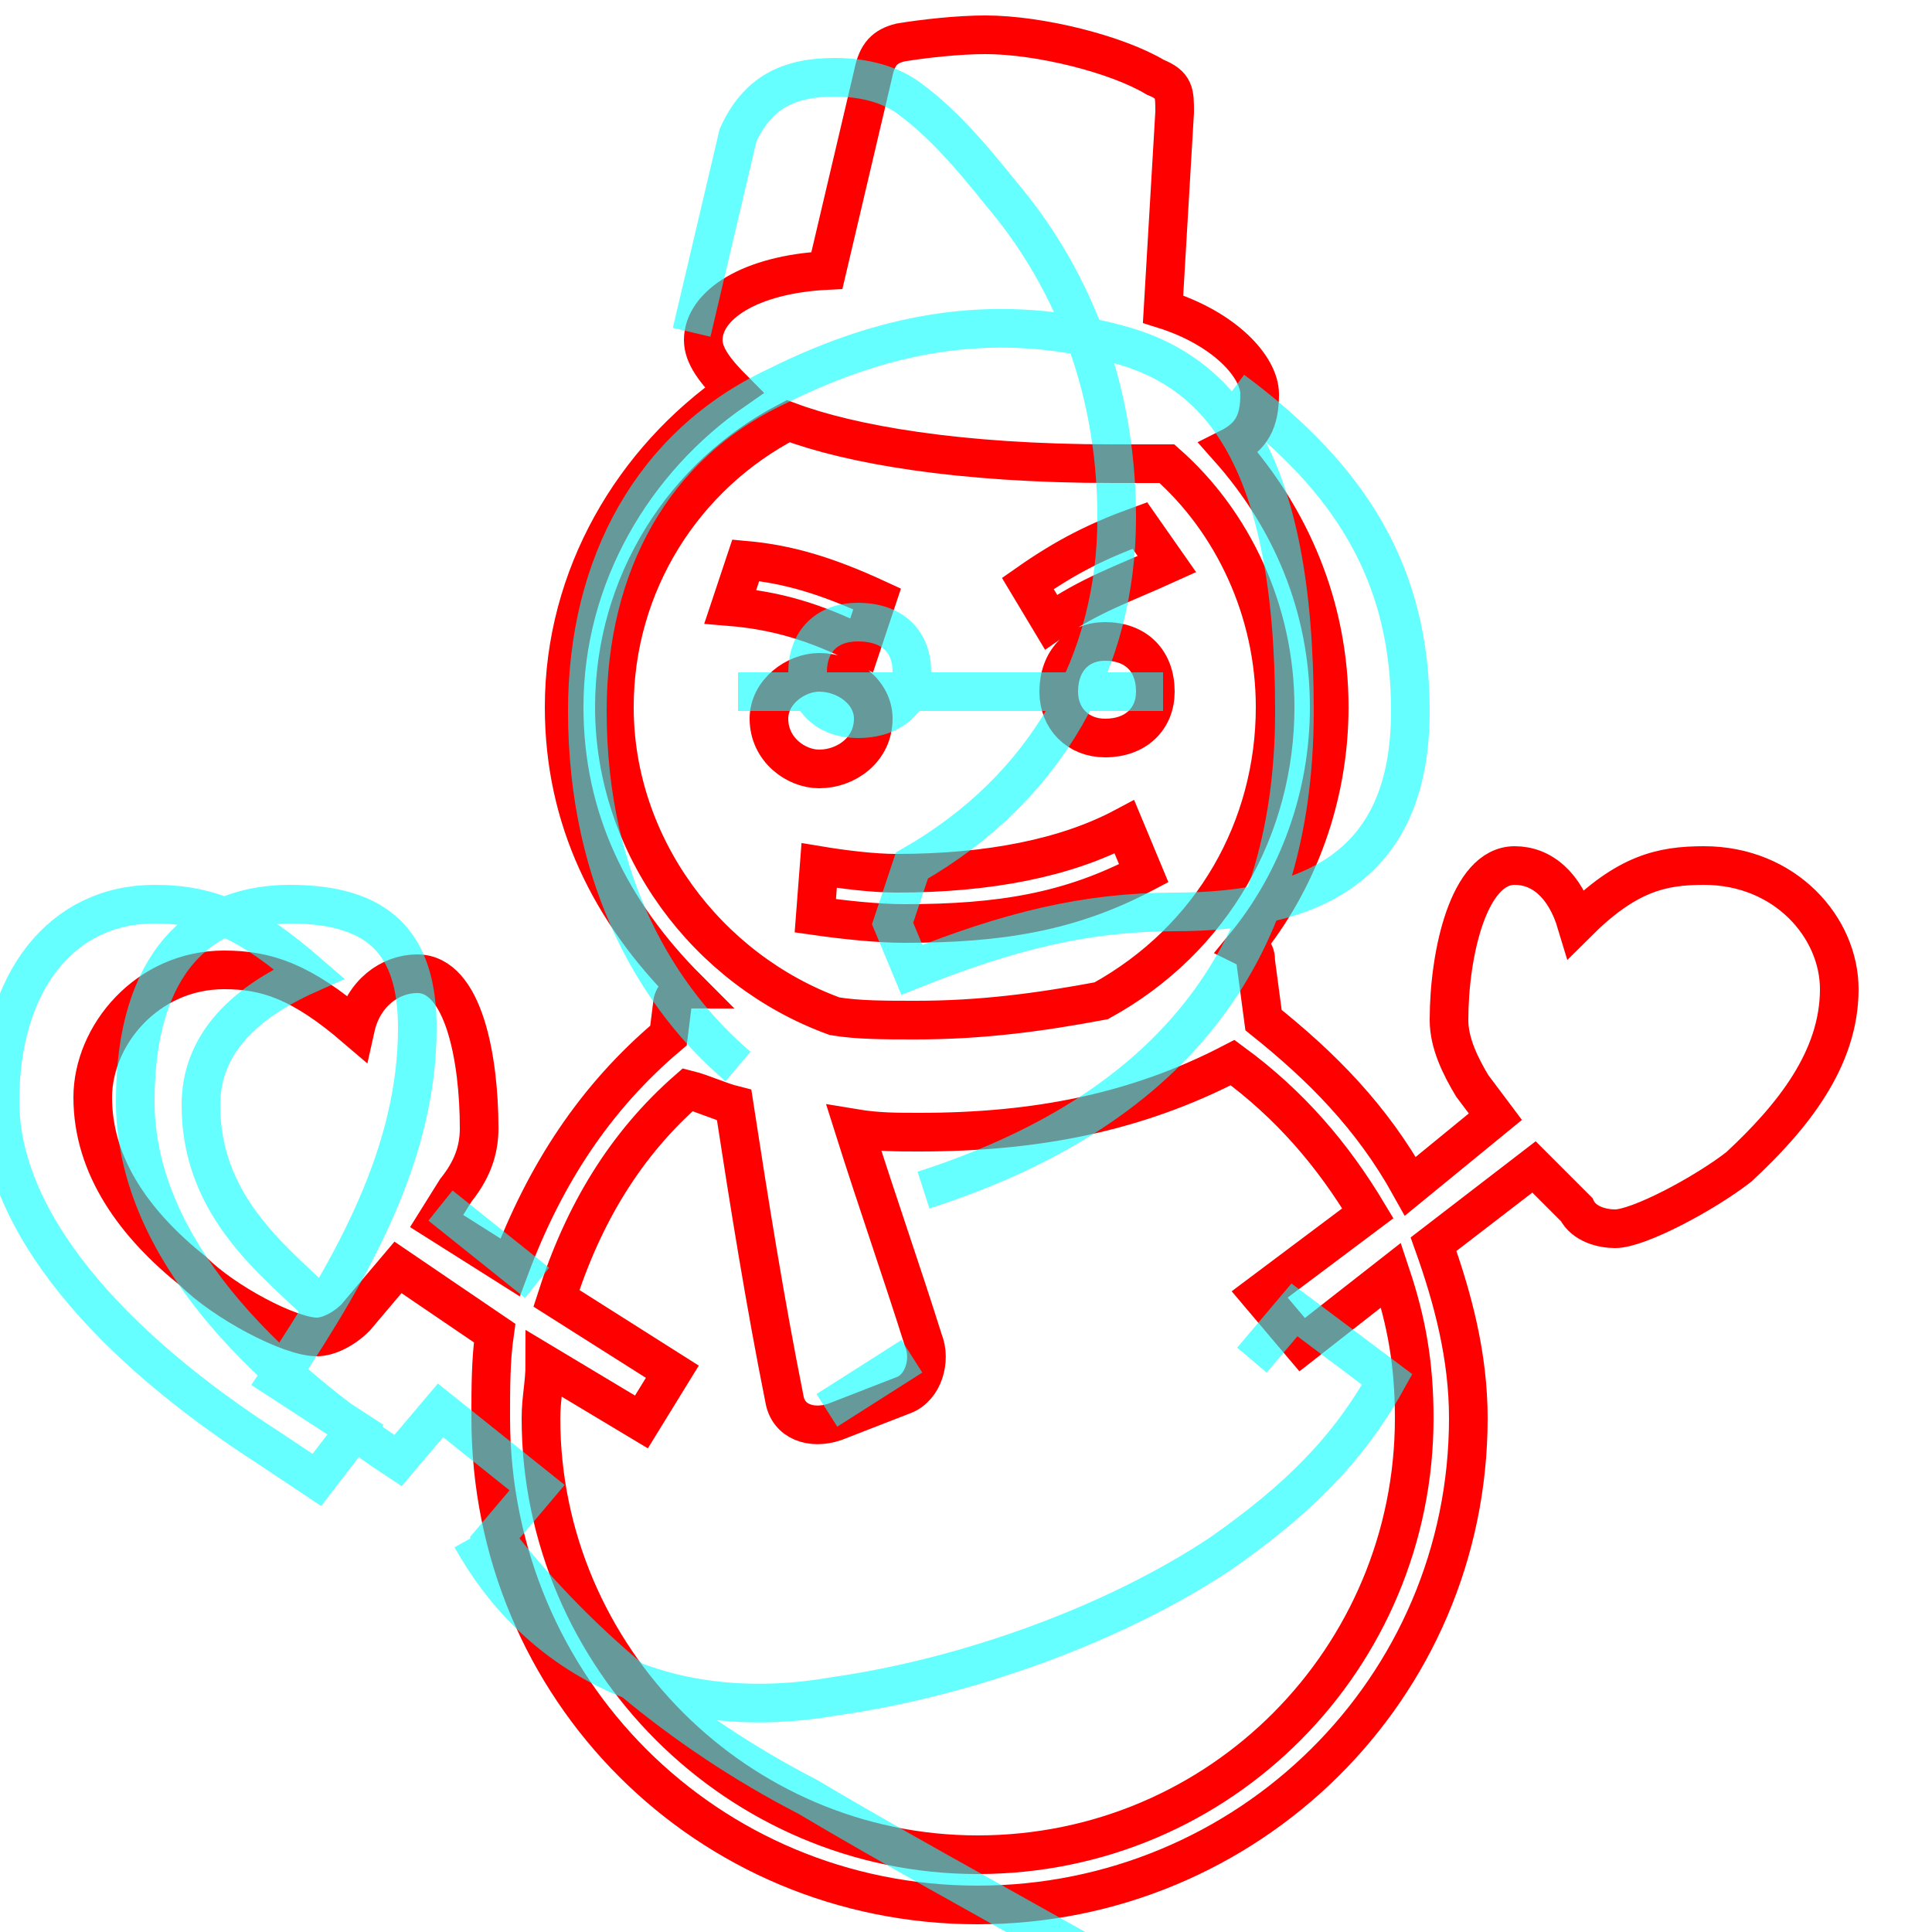 <?xml version='1.0' encoding='utf8'?>
<svg viewBox="0.0 -6.0 50.0 50.0" version="1.1" xmlns="http://www.w3.org/2000/svg">
<rect x="0.0" y="-6.0" width="50.0" height="50.0" fill="#333333" stroke="none"/>
<rect x="-1000" y="-1000" width="2000" height="2000" stroke="white" fill="white"/>
<g style="fill:none;stroke:rgba(255, 0, 0, 1);  stroke-width:1"><path d="M 29.5 -30.4 L 30.2 -29.4 C 29.1 -28.9 28.2 -28.6 27.2 -27.9 L 26.6 -28.9 C 27.6 -29.6 28.4 -30.0 29.5 -30.4 Z M 22.7 -28.5 L 22.3 -27.3 C 21.1 -27.9 20.1 -28.2 18.9 -28.3 L 19.3 -29.5 C 20.4 -29.4 21.4 -29.1 22.7 -28.5 Z M 21.1 -20.3 L 21.2 -21.6 C 21.8 -21.5 22.6 -21.4 23.2 -21.4 C 25.6 -21.4 27.6 -21.8 29.1 -22.6 L 29.6 -21.4 C 27.7 -20.4 25.9 -20.1 23.4 -20.1 C 22.7 -20.1 21.8 -20.2 21.1 -20.3 Z M 21.2 -26.6 C 21.9 -26.6 22.6 -26.1 22.6 -25.4 C 22.6 -24.6 21.9 -24.1 21.2 -24.1 C 20.6 -24.1 19.9 -24.6 19.9 -25.4 C 19.9 -26.1 20.6 -26.6 21.2 -26.6 Z M 28.6 -27.4 C 29.4 -27.4 29.9 -26.9 29.9 -26.1 C 29.9 -25.4 29.4 -24.9 28.6 -24.9 C 27.9 -24.9 27.4 -25.4 27.4 -26.1 C 27.4 -26.9 27.9 -27.4 28.6 -27.4 Z M 32.2 -19.5 C 32.4 -19.4 32.5 -19.4 32.5 -19.1 L 32.7 -17.6 C 34.2 -16.4 35.5 -15.1 36.5 -13.3 L 38.7 -15.1 L 38.1 -15.9 C 37.8 -16.4 37.5 -17.0 37.5 -17.6 C 37.5 -19.3 38.0 -21.6 39.2 -21.6 C 39.9 -21.6 40.5 -21.1 40.8 -20.1 C 42.1 -21.4 43.0 -21.6 44.1 -21.6 C 46.2 -21.6 47.6 -20.0 47.6 -18.4 C 47.6 -16.6 46.4 -15.1 45.0 -13.8 C 44.1 -13.1 42.4 -12.2 41.8 -12.2 C 41.5 -12.2 41.0 -12.3 40.8 -12.7 L 39.7 -13.8 L 37.1 -11.8 C 37.6 -10.4 38.0 -8.9 38.0 -7.3 C 38.0 -0.3 32.3 5.3 25.3 5.3 C 18.3 5.3 12.7 -0.3 12.7 -7.3 C 12.7 -8.1 12.7 -8.8 12.8 -9.5 L 10.3 -11.2 L 9.2 -9.9 C 8.9 -9.6 8.5 -9.4 8.2 -9.4 C 7.5 -9.4 5.8 -10.3 5.0 -11.1 C 3.5 -12.3 2.4 -13.8 2.4 -15.6 C 2.4 -17.2 3.8 -18.9 5.8 -18.9 C 6.9 -18.9 7.8 -18.6 9.2 -17.4 C 9.4 -18.3 10.1 -18.8 10.8 -18.8 C 12.0 -18.8 12.4 -16.6 12.4 -14.8 C 12.4 -14.2 12.2 -13.7 11.8 -13.2 L 11.3 -12.4 L 13.2 -11.2 C 14.1 -13.6 15.4 -15.6 17.3 -17.2 L 17.4 -18.0 C 17.4 -18.2 17.6 -18.4 17.8 -18.4 C 15.8 -20.4 14.6 -22.8 14.6 -25.7 C 14.6 -29.1 16.4 -32.1 19.0 -33.9 C 18.5 -34.4 18.2 -34.8 18.2 -35.2 C 18.2 -36.1 19.4 -36.9 21.4 -37.0 L 22.6 -42.1 C 22.7 -42.6 22.9 -42.8 23.3 -42.9 C 23.9 -43.0 24.8 -43.1 25.5 -43.1 C 26.9 -43.1 28.9 -42.6 29.9 -42.0 C 30.4 -41.8 30.4 -41.6 30.4 -41.1 L 30.1 -36.0 C 31.7 -35.5 32.6 -34.5 32.6 -33.8 C 32.6 -33.1 32.4 -32.7 31.8 -32.4 C 33.4 -30.6 34.4 -28.3 34.4 -25.7 C 34.4 -23.4 33.6 -21.2 32.2 -19.5 Z M 22.1 -14.8 C 22.7 -12.9 23.3 -11.2 23.9 -9.3 C 24.1 -8.8 23.9 -8.1 23.4 -7.9 L 21.6 -7.2 C 21.0 -7.0 20.4 -7.2 20.3 -7.8 C 19.8 -10.3 19.4 -12.8 19.0 -15.4 C 18.6 -15.5 18.2 -15.7 17.8 -15.8 C 16.2 -14.4 15.1 -12.6 14.4 -10.4 L 17.4 -8.5 L 16.6 -7.2 L 14.1 -8.7 C 14.1 -8.2 14.0 -7.8 14.0 -7.3 C 14.0 -1.1 19.1 4.0 25.3 4.0 C 31.6 4.0 36.6 -1.1 36.6 -7.3 C 36.6 -8.7 36.4 -9.8 36.0 -11.0 L 33.7 -9.2 L 32.6 -10.5 L 35.4 -12.6 C 34.5 -14.1 33.4 -15.4 31.9 -16.5 C 29.4 -15.2 26.8 -14.7 23.8 -14.7 C 23.2 -14.7 22.7 -14.7 22.1 -14.8 Z M 21.6 -17.7 C 22.2 -17.6 22.9 -17.6 23.7 -17.6 C 25.4 -17.6 26.9 -17.8 28.5 -18.1 C 31.4 -19.7 33.0 -22.6 33.0 -25.7 C 33.0 -28.2 31.9 -30.5 30.2 -32.0 C 29.8 -32.0 29.4 -32.0 28.8 -32.0 C 24.8 -32.0 22.0 -32.5 20.4 -33.1 C 17.7 -31.7 15.9 -28.9 15.9 -25.7 C 15.9 -22.1 18.3 -18.9 21.6 -17.7 Z" transform="translate(0.0 38.0)" />
</g>
<g style="fill:none;stroke:rgba(0, 255, 255, 0.6);  stroke-width:1">
<path d="M 17.9 -35.4 L 19.1 -40.5 C 19.6 -41.6 20.4 -42.0 21.6 -42.0 C 22.4 -42.0 23.1 -41.8 23.6 -41.4 C 24.4 -40.8 25.1 -40.0 25.9 -39.0 C 27.6 -37.0 28.9 -34.2 28.9 -30.6 C 28.9 -26.9 27.1 -23.6 23.6 -21.6 L 23.1 -20.1 L 23.6 -18.9 C 26.1 -19.9 28.1 -20.4 30.4 -20.4 C 34.0 -20.4 36.5 -21.6 36.5 -25.6 C 36.5 -29.1 35.0 -31.6 31.9 -33.9 M 8.4 -10.1 C 7.2 -11.3 5.2 -12.7 5.2 -15.4 C 5.2 -16.9 6.2 -18.0 8.0 -18.8 C 6.5 -20.1 5.5 -20.6 4.0 -20.6 C 1.6 -20.6 0.0 -18.6 0.0 -15.5 C 0.0 -12.4 2.8 -9.2 7.0 -6.5 L 8.2 -5.7 L 9.2 -7.0 L 7.2 -8.3 C 9.2 -11.3 10.8 -14.2 10.8 -17.4 C 10.8 -19.6 9.8 -20.6 7.5 -20.6 C 5.2 -20.6 3.5 -19.1 3.5 -15.5 C 3.5 -12.1 6.2 -8.9 10.3 -6.2 L 11.4 -7.5 L 13.9 -5.5 L 12.8 -4.2 C 14.8 -1.6 17.6 0.8 20.9 2.5 C 25.1 5.0 30.6 7.8 36.9 11.8 M 22.2 -25.4 C 23.1 -25.4 23.6 -25.9 23.6 -26.6 C 23.6 -27.4 23.1 -27.9 22.2 -27.9 C 21.4 -27.9 20.9 -27.4 20.9 -26.6 C 20.9 -25.9 21.4 -25.4 22.2 -25.4 Z M 13.9 -10.8 L 11.4 -12.8 M 32.4 -8.8 L 33.5 -10.1 L 35.9 -8.3 C 34.9 -6.5 33.6 -5.2 31.6 -3.8 C 28.9 -2.0 25.1 -0.6 21.6 -0.1 C 17.6 0.6 14.1 -0.8 12.2 -4.2 M 19.1 -26.1 L 30.1 -26.1 M 13.9 -10.8 L 11.4 -12.8 M 21.4 -7.5 L 23.6 -8.9 M 19.1 -16.4 C 17.1 -18.1 15.2 -21.1 15.2 -25.6 C 15.2 -29.4 16.9 -32.5 20.1 -34.0 C 23.1 -35.5 25.9 -35.9 28.9 -35.1 C 31.6 -34.4 33.5 -32.1 33.5 -25.6 C 33.5 -19.1 30.1 -15.2 23.9 -13.2 M 45.2 -18." transform="translate(0.0 38.0)" />
</g>
</svg>